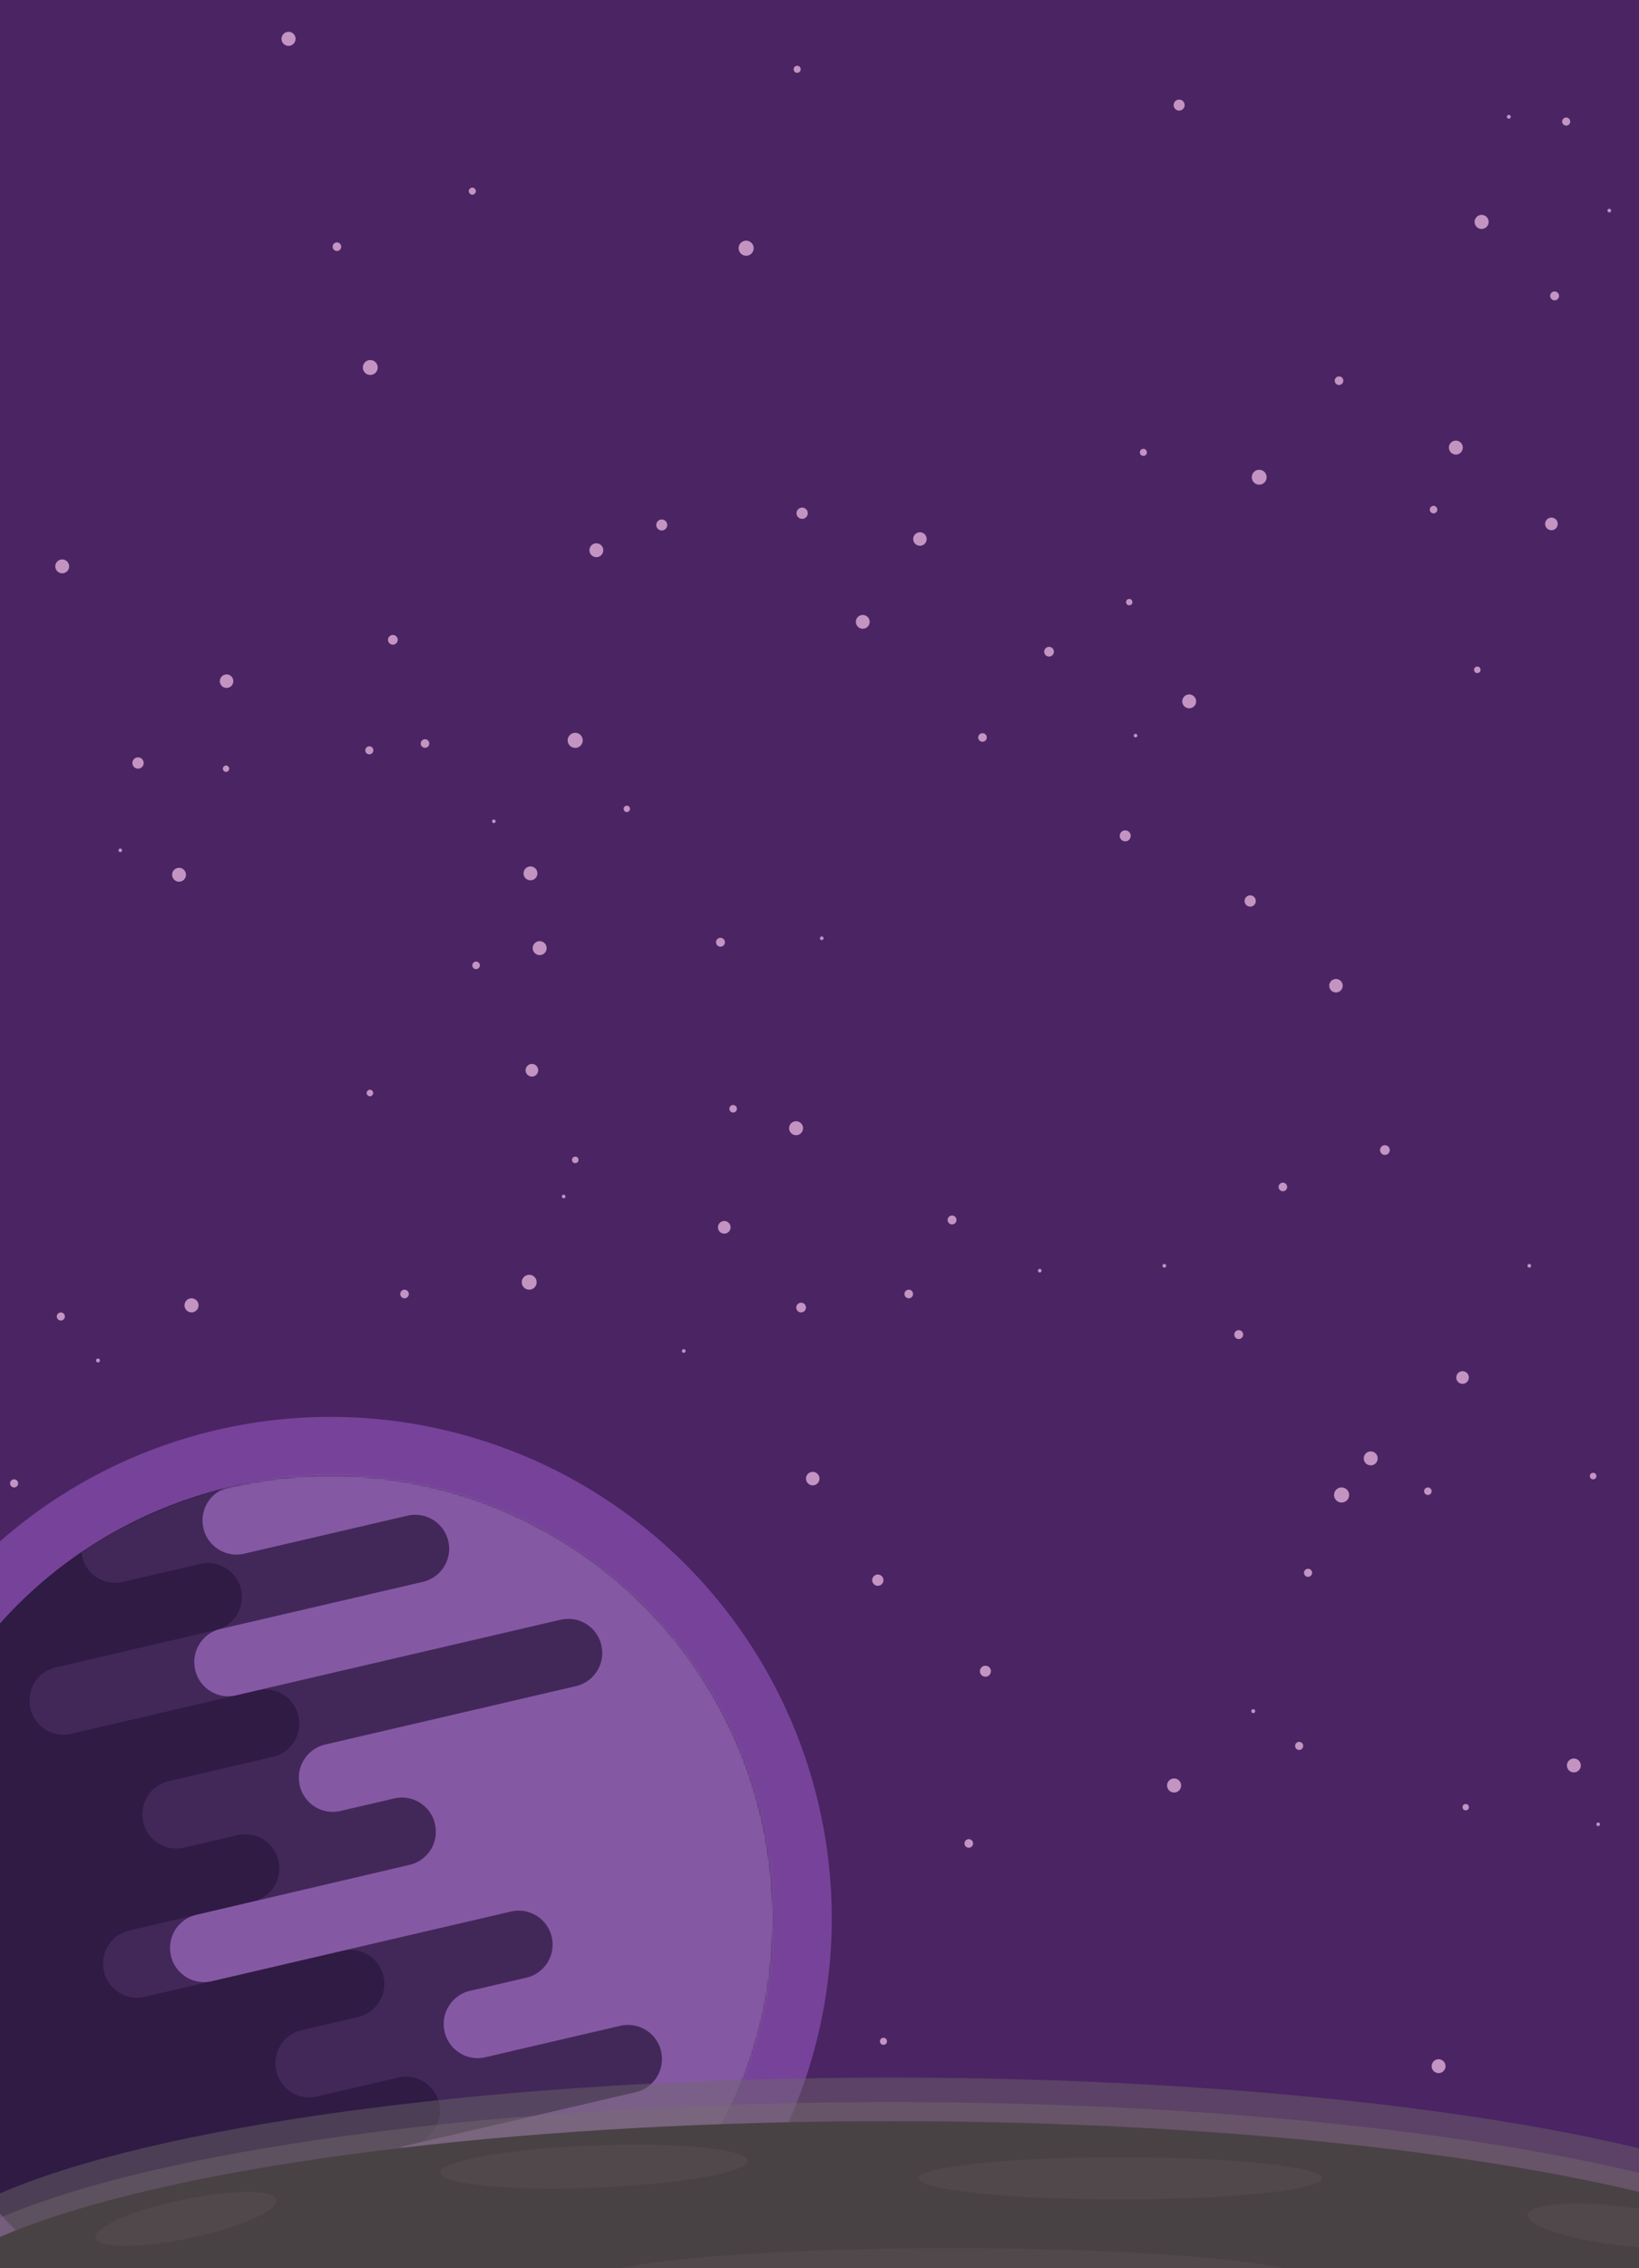 <svg id="Layer_1" data-name="Layer 1" xmlns="http://www.w3.org/2000/svg" xmlns:xlink="http://www.w3.org/1999/xlink" viewBox="0 0 841.89 1164.28"><defs><style>.cls-1{fill:#fff;}.cls-2{fill:#4b2463;}.cls-3{fill:#77429a;}.cls-4{fill:#2f1b44;}.cls-5{mask:url(#mask);}.cls-6,.cls-8{fill:#8558a4;}.cls-6{opacity:0.22;}.cls-7{mask:url(#mask-2);}.cls-9{fill:#6e6769;opacity:0.46;}.cls-10{fill:#786f70;opacity:0.4;}.cls-11{fill:#494244;}.cls-12{fill:#50484a;}.cls-13{fill:#c393c2;}</style><mask id="mask" x="-57.79" y="718.34" width="483.7" height="495.75" maskUnits="userSpaceOnUse"><circle class="cls-1" cx="169.76" cy="984.78" r="227.5" transform="translate(-218.8 64.11) rotate(-13.1)"/></mask><mask id="mask-2" x="-57.79" y="703.83" width="546.04" height="508.5" maskUnits="userSpaceOnUse"><circle class="cls-1" cx="169.76" cy="984.78" r="227.5" transform="translate(-218.8 64.11) rotate(-13.1)"/></mask></defs><title>spaceBG</title><rect class="cls-2" width="841.89" height="1164.28"/><circle class="cls-3" cx="169.76" cy="984.78" r="257.5" transform="translate(-218.8 64.11) rotate(-13.1)"/><circle class="cls-4" cx="169.76" cy="984.78" r="227.5" transform="translate(-218.8 64.11) rotate(-13.1)"/><g class="cls-5"><path class="cls-6" d="M218.76,739.87L55.17,777.94a17.44,17.44,0,0,0-13,20.95l0,0.12a17.44,17.44,0,0,0,20.95,13l39.72-9.24a17.44,17.44,0,0,1,20.95,13h0a17.44,17.44,0,0,1-13,20.95L28.57,855.9a17.44,17.44,0,0,0-13,20.95l0,0.12a17.44,17.44,0,0,0,20.95,13l95.8-22.3a17.44,17.44,0,0,1,20.95,13l0,0.12a17.44,17.44,0,0,1-13,20.95L86.57,914.31a17.44,17.44,0,0,0-13,20.95l0,0.12a17.44,17.44,0,0,0,20.95,13L122,942A17.44,17.44,0,0,1,143,955l0,0.12a17.44,17.44,0,0,1-13,20.95L66.4,990.9a17.44,17.44,0,0,0-13,20.95l0,0.12a17.44,17.44,0,0,0,20.95,13L176,1001.34a17.44,17.44,0,0,1,20.95,13h0a17.44,17.44,0,0,1-13,20.95l-29,6.75a17.44,17.44,0,0,0-13,20.95l0,0.12a17.44,17.44,0,0,0,20.95,13l41.66-9.7a17.44,17.44,0,0,1,20.95,13l0,0.12a17.44,17.44,0,0,1-13,20.95L120.28,1122a17.44,17.44,0,0,0-13,20.95l0,0.12a17.44,17.44,0,0,0,20.95,13l68.53-15.95a17.44,17.44,0,0,1,20.95,13l0,0.12a17.44,17.44,0,0,1-13,20.95l-22.51,5.24a17.44,17.44,0,0,0-13,20.95l0,0.12a17.44,17.44,0,0,0,20.95,13L321.88,1183l90.54-21.07a17.44,17.44,0,0,0,13-20.95L330.24,731.83a17.44,17.44,0,0,0-20.95-13Z"/></g><g class="cls-7"><path class="cls-8" d="M281.09,725.36L117.51,763.43a17.44,17.44,0,0,0-13,20.95l0,0.12a17.44,17.44,0,0,0,20.95,13L209.31,778a17.44,17.44,0,0,1,20.95,13h0a17.44,17.44,0,0,1-13,20.95l-104,24.2a17.44,17.44,0,0,0-13,20.95l0,0.12a17.44,17.44,0,0,0,20.95,13l166.72-38.8a17.44,17.44,0,0,1,20.95,13l0,0.12a17.44,17.44,0,0,1-13,20.95l-128.9,30a17.44,17.44,0,0,0-13,20.95l0,0.12a17.44,17.44,0,0,0,20.95,13l27.54-6.41a17.44,17.44,0,0,1,20.95,13l0,0.12a17.44,17.44,0,0,1-13,20.95L100.82,982.89a17.44,17.44,0,0,0-13,20.95l0,0.12a17.44,17.44,0,0,0,20.95,13l153.67-35.76a17.44,17.44,0,0,1,20.95,13h0a17.44,17.44,0,0,1-13,20.95l-29,6.75a17.44,17.44,0,0,0-13,20.95l0,0.12a17.44,17.44,0,0,0,20.95,13l69.26-16.12a17.44,17.44,0,0,1,20.95,13l0,0.12a17.44,17.44,0,0,1-13,20.95l-117.33,27.31a17.44,17.44,0,0,0-13,20.95l0,0.12a17.44,17.44,0,0,0,20.95,13l42-9.78a17.44,17.44,0,0,1,20.95,13l0,0.12a17.44,17.44,0,0,1-13,20.95l-10.82,2.52a17.44,17.44,0,0,0-13,20.95l0,0.12a17.44,17.44,0,0,0,20.95,13l120.08-27.95,90.54-21.07a17.44,17.44,0,0,0,13-20.95L392.58,717.33a17.44,17.44,0,0,0-20.95-13Z"/></g><ellipse class="cls-9" cx="457.5" cy="1170.52" rx="506.5" ry="104.11"/><ellipse class="cls-10" cx="457.5" cy="1183.1" rx="506.5" ry="104.11"/><ellipse class="cls-11" cx="457.5" cy="1192.89" rx="506.5" ry="104.11"/><ellipse class="cls-12" cx="575.5" cy="1118.14" rx="103.5" ry="10.86"/><ellipse class="cls-12" cx="489.02" cy="1170.52" rx="184.02" ry="16.52"/><ellipse class="cls-12" cx="305" cy="1112.14" rx="79" ry="10.86" transform="translate(-43.17 12.75) rotate(-2.24)"/><ellipse class="cls-12" cx="95.5" cy="1139" rx="47.5" ry="10" transform="translate(-232.4 44.05) rotate(-11.88)"/><ellipse class="cls-12" cx="831.89" cy="1142.45" rx="10" ry="47.5" transform="translate(-399.95 1835.13) rotate(-83.29)"/><circle class="cls-13" cx="704.09" cy="748.59" r="3.59"/><circle class="cls-13" cx="689.12" cy="767.38" r="3.88"/><circle class="cls-13" cx="733.44" cy="765.44" r="1.94"/><circle class="cls-13" cx="751.25" cy="707.08" r="3.25"/><circle class="cls-13" cx="466.79" cy="664.21" r="2.21"/><circle class="cls-13" cx="417.47" cy="758.97" r="3.47"/><circle class="cls-13" cx="808.43" cy="906.21" r="3.57"/><circle class="cls-13" cx="820.92" cy="936.42" r="0.92"/><circle class="cls-13" cx="752.88" cy="927.63" r="1.63"/><circle class="cls-13" cx="818.33" cy="757.67" r="1.67"/><circle class="cls-13" cx="411.5" cy="671.17" r="2.5"/><circle class="cls-13" cx="506.17" cy="857.83" r="2.83"/><circle class="cls-13" cx="738.95" cy="1060.57" r="3.57"/><circle class="cls-13" cx="453.8" cy="1047.8" r="1.8"/><circle class="cls-13" cx="450.9" cy="811.1" r="2.9"/><circle class="cls-13" cx="207.79" cy="664.21" r="2.21"/><circle class="cls-13" cx="98.38" cy="670.04" r="3.62"/><circle class="cls-13" cx="271.83" cy="658.17" r="3.83"/><circle class="cls-13" cx="50.33" cy="698.33" r="1"/><circle class="cls-13" cx="31.25" cy="675.75" r="2.08"/><circle class="cls-13" cx="598.06" cy="649.73" r="0.94"/><circle class="cls-13" cx="7.25" cy="761.42" r="2.08"/><circle class="cls-13" cx="636.29" cy="685.05" r="2.29"/><circle class="cls-13" cx="785.53" cy="649.73" r="0.94"/><circle class="cls-13" cx="277.2" cy="486.68" r="3.59" transform="translate(-262.94 338.55) rotate(-45)"/><circle class="cls-13" cx="295.46" cy="380.02" r="3.88" transform="translate(-182.18 320.23) rotate(-45)"/><circle class="cls-13" cx="244.54" cy="495.52" r="1.94" transform="translate(-278.76 318.05) rotate(-45)"/><circle class="cls-13" cx="273.21" cy="549.37" r="3.25" transform="translate(-308.44 354.1) rotate(-45)"/><circle class="cls-13" cx="504.67" cy="378.54" r="2.21" transform="translate(-119.86 467.73) rotate(-45)"/><circle class="cls-13" cx="472.53" cy="276.67" r="3.47" transform="translate(-57.23 415.17) rotate(-45)"/><circle class="cls-13" cx="91.97" cy="449.01" r="3.57" transform="translate(-290.56 196.55) rotate(-45)"/><circle class="cls-13" cx="61.78" cy="436.47" r="0.92" transform="translate(-290.54 171.53) rotate(-45)"/><circle class="cls-13" cx="116.11" cy="394.58" r="1.62" transform="translate(-245 197.67) rotate(-45)"/><circle class="cls-13" cx="190.01" cy="561.04" r="1.67" transform="translate(-341.06 298.68) rotate(-45)"/><circle class="cls-13" cx="538.85" cy="334.53" r="2.5" transform="translate(-78.72 479) rotate(-45)"/><circle class="cls-13" cx="339.91" cy="269.48" r="2.83" transform="translate(-90.99 319.28) rotate(-45)"/><circle class="cls-13" cx="31.95" cy="290.72" r="3.57" transform="translate(-196.21 107.74) rotate(-45)"/><circle class="cls-13" cx="242.61" cy="98.12" r="1.8" transform="translate(1.68 200.29) rotate(-45)"/><circle class="cls-13" cx="412.04" cy="263.44" r="2.9" transform="translate(-65.6 368.52) rotate(-45)"/><circle class="cls-13" cx="687.81" cy="195.4" r="2.21" transform="translate(63.28 543.59) rotate(-45)"/><circle class="cls-13" cx="761.05" cy="113.91" r="3.62" transform="translate(142.36 571.51) rotate(-45)"/><circle class="cls-13" cx="646.8" cy="244.96" r="3.83" transform="translate(16.23 529.1) rotate(-45)"/><circle class="cls-13" cx="775.02" cy="59.94" r="1" transform="translate(184.62 565.58) rotate(-45)"/><circle class="cls-13" cx="804.48" cy="62.41" r="2.08" transform="translate(191.5 587.13) rotate(-45)"/><circle class="cls-13" cx="422.09" cy="481.61" r="0.94" transform="translate(-216.92 439.52) rotate(-45)"/><circle class="cls-13" cx="189.7" cy="385.13" r="2.08" transform="translate(-216.76 246.94) rotate(-45)"/><circle class="cls-13" cx="370.08" cy="483.66" r="2.29" transform="translate(-233.61 403.35) rotate(-45)"/><circle class="cls-13" cx="289.53" cy="614.17" r="0.94" transform="translate(-349.48 384.61) rotate(-45)"/><circle class="cls-13" cx="408.9" cy="579.13" r="3.59" transform="translate(-117.3 104.05) rotate(-12.7)"/><circle class="cls-13" cx="376.57" cy="569.15" r="1.94" transform="translate(-115.9 96.7) rotate(-12.7)"/><circle class="cls-13" cx="372.02" cy="629.99" r="3.25" transform="translate(-129.39 97.19) rotate(-12.7)"/><circle class="cls-13" cx="658.95" cy="609.29" r="2.21" transform="translate(-117.82 159.75) rotate(-12.7)"/><circle class="cls-13" cx="686.23" cy="506" r="3.47" transform="translate(-94.44 163.22) rotate(-12.7)"/><circle class="cls-13" cx="272.47" cy="448.31" r="3.57" transform="translate(-91.88 70.86) rotate(-12.7)"/><circle class="cls-13" cx="253.65" cy="421.58" r="0.92" transform="translate(-86.47 66.07) rotate(-12.7)"/><circle class="cls-13" cx="321.96" cy="415.2" r="1.62" transform="translate(-83.39 80.93) rotate(-12.7)"/><circle class="cls-13" cx="295.46" cy="595.39" r="1.67" transform="translate(-123.65 79.51) rotate(-12.7)"/><circle class="cls-13" cx="711.36" cy="590.35" r="2.5" transform="translate(-112.37 170.81) rotate(-12.7)"/><circle class="cls-13" cx="577.98" cy="429.06" r="2.83" transform="translate(-80.18 137.55) rotate(-12.7)"/><circle class="cls-13" cx="306.32" cy="282.45" r="3.57" transform="translate(-54.59 74.24) rotate(-12.7)"/><circle class="cls-13" cx="587.3" cy="232.22" r="1.8" transform="translate(-36.68 134.78) rotate(-12.7)"/><circle class="cls-13" cx="642.16" cy="462.5" r="2.9" transform="translate(-85.96 152.47) rotate(-12.7)"/><circle class="cls-13" cx="497.61" cy="946.26" r="2.21" transform="translate(-195.84 132.53) rotate(-12.7)"/><circle class="cls-13" cx="603.07" cy="916.52" r="3.62" transform="translate(-186.72 154.98) rotate(-12.7)"/><circle class="cls-13" cx="643.72" cy="878.36" r="1" transform="translate(-177.34 162.99) rotate(-12.7)"/><circle class="cls-13" cx="667.3" cy="896.2" r="2.08" transform="translate(-180.68 168.61) rotate(-12.7)"/><circle class="cls-13" cx="534.07" cy="652.27" r="0.94" transform="translate(-130.32 133.35) rotate(-12.7)"/><circle class="cls-13" cx="671.88" cy="807.35" r="2.08" transform="translate(-161.04 167.44) rotate(-12.7)"/><circle class="cls-13" cx="489.02" cy="626.22" r="2.29" transform="translate(-125.69 122.81) rotate(-12.7)"/><circle class="cls-13" cx="351.19" cy="693.48" r="0.94" transform="translate(-143.85 94.16) rotate(-12.7)"/><circle class="cls-13" cx="747.81" cy="229.8" r="3.59" transform="translate(-28.64 134.11) rotate(-10.06)"/><circle class="cls-13" cx="383.26" cy="127.43" r="3.88" transform="translate(-16.36 68.88) rotate(-10.06)"/><circle class="cls-13" cx="736.35" cy="261.64" r="1.94" transform="translate(-34.37 132.6) rotate(-10.06)"/><circle class="cls-13" cx="796.91" cy="268.98" r="3.25" transform="translate(-34.73 143.29) rotate(-10.06)"/><circle class="cls-13" cx="218.28" cy="381.67" r="2.21" transform="translate(-63.29 43.98) rotate(-10.06)"/><circle class="cls-13" cx="116.37" cy="349.66" r="3.47" transform="translate(-59.27 25.69) rotate(-10.06)"/><circle class="cls-13" cx="610.83" cy="360.06" r="3.57" transform="translate(-53.49 112.19) rotate(-10.06)"/><circle class="cls-13" cx="583.27" cy="377.63" r="0.92" transform="translate(-56.98 107.65) rotate(-10.06)"/><circle class="cls-13" cx="580.04" cy="309.1" r="1.63" transform="translate(-45.06 106.04) rotate(-10.06)"/><circle class="cls-13" cx="758.82" cy="343.87" r="1.67" transform="translate(-48.39 137.79) rotate(-10.06)"/><circle class="cls-13" cx="201.78" cy="328.44" r="2.5" transform="translate(-54.25 40.28) rotate(-10.06)"/><circle class="cls-13" cx="605.68" cy="53.99" r="2.83" transform="translate(-0.12 106.59) rotate(-10.06)"/><circle class="cls-13" cx="446.71" cy="318.6" r="3.57" transform="matrix(0.98, -0.17, 0.17, 0.98, -48.77, 82.9)"/><circle class="cls-13" cx="409.49" cy="35.6" r="1.8" transform="translate(0.07 72.05) rotate(-10.06)"/><circle class="cls-13" cx="70.88" cy="391.67" r="2.9" transform="translate(-67.3 18.39) rotate(-10.06)"/><circle class="cls-13" cx="173.06" cy="126.65" r="2.21" transform="translate(-19.46 32.16) rotate(-10.06)"/><circle class="cls-13" cx="148.21" cy="19.94" r="3.62" transform="translate(-1.2 26.19) rotate(-10.06)"/><circle class="cls-13" cx="190.19" cy="188.65" r="3.83" transform="translate(-30.02 36.11) rotate(-10.06)"/><circle class="cls-13" cx="826.64" cy="108.13" r="0.94" transform="translate(-6.18 146.01) rotate(-10.06)"/><circle class="cls-13" cx="798.54" cy="151.94" r="2.29" transform="translate(-14.26 141.77) rotate(-10.06)"/></svg>